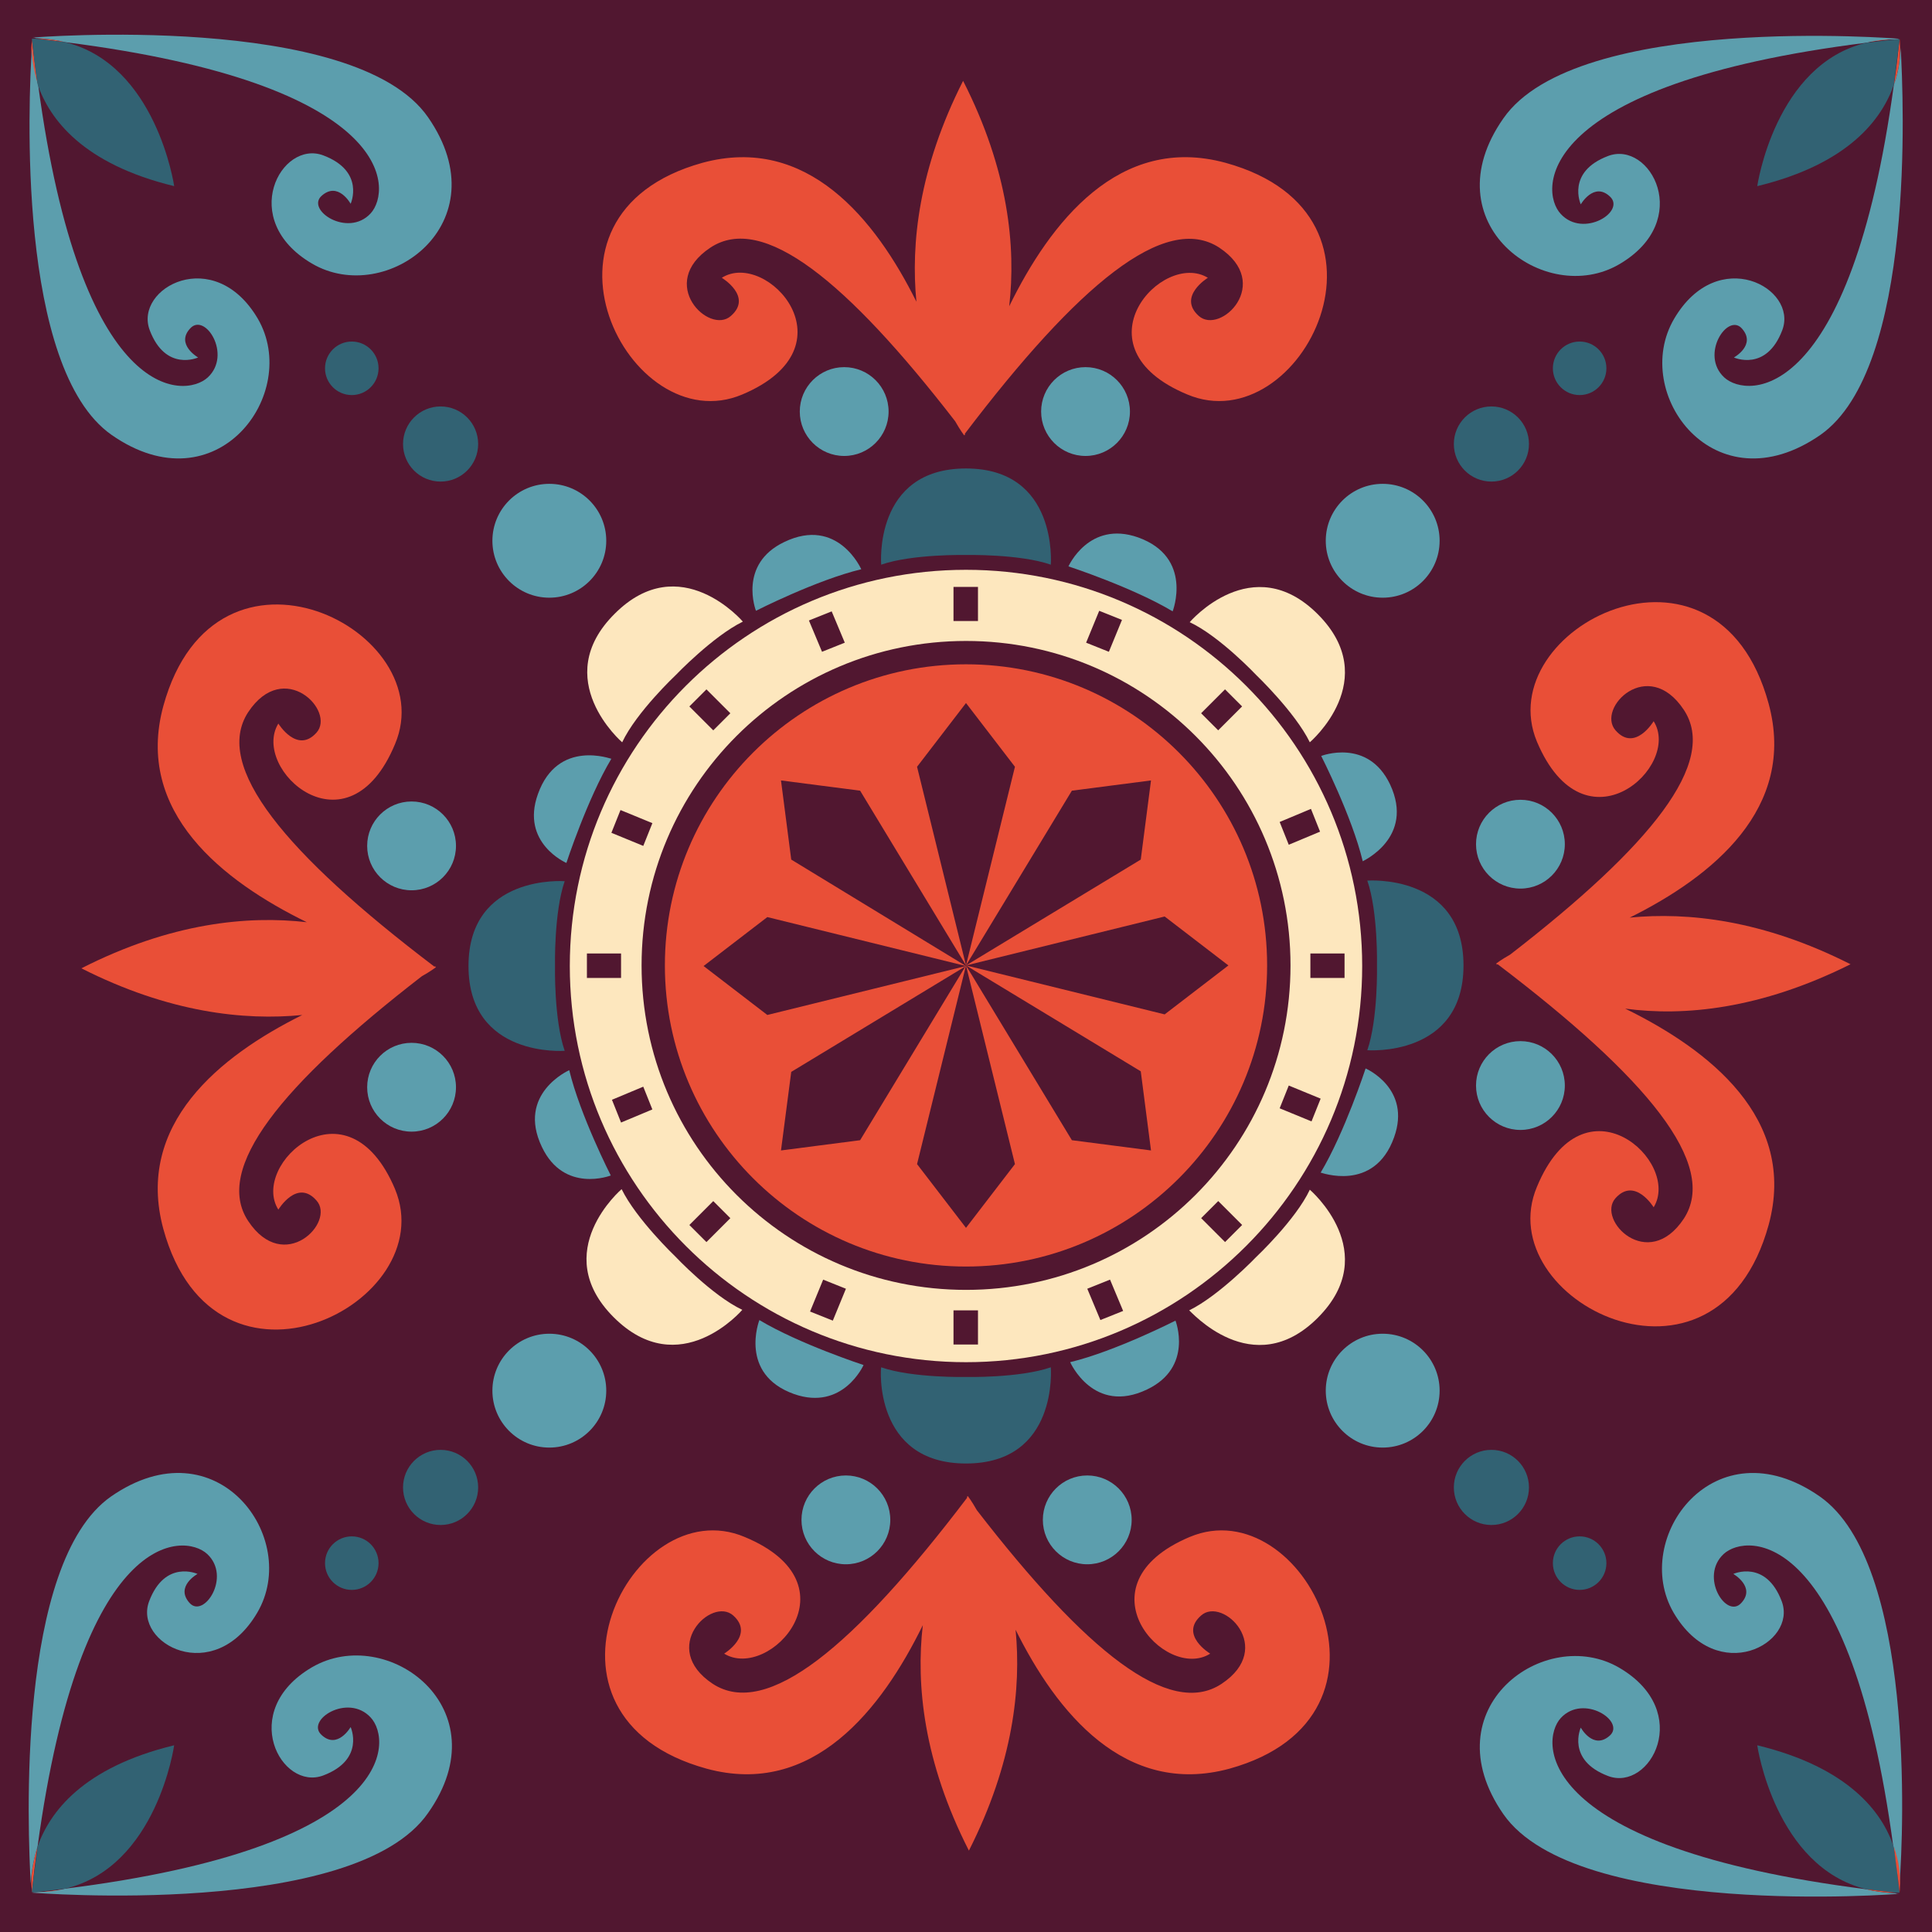 <?xml version="1.0" encoding="UTF-8" standalone="no"?>
<svg
   xmlns:dc="http://purl.org/dc/elements/1.1/"
   xmlns:cc="http://creativecommons.org/ns#"
   xmlns:rdf="http://www.w3.org/1999/02/22-rdf-syntax-ns#"
   xmlns:svg="http://www.w3.org/2000/svg"
   xmlns="http://www.w3.org/2000/svg"
   xmlns:sodipodi="http://sodipodi.sourceforge.net/DTD/sodipodi-0.dtd"
   xmlns:inkscape="http://www.inkscape.org/namespaces/inkscape"
   width="89.8mm"
   height="89.8mm"
   viewBox="0 0 89.8 89.8"
   version="1.1"
   id="svg9017"
   inkscape:version="1.0.1 (3bc2e813f5, 2020-09-07)"
   sodipodi:docname="ceremony_11.svg">
  <defs
     id="defs9011" />
  <sodipodi:namedview
     id="base"
     pagecolor="#ffffff"
     bordercolor="#666666"
     borderopacity="1.0"
     inkscape:pageopacity="0.0"
     inkscape:pageshadow="2"
     inkscape:zoom="4.0542133"
     inkscape:cx="169.7"
     inkscape:cy="169.7"
     inkscape:document-units="mm"
     inkscape:current-layer="layer1"
     inkscape:document-rotation="0"
     showgrid="false"
     fit-margin-top="0"
     fit-margin-left="0"
     fit-margin-right="0"
     fit-margin-bottom="0"
     inkscape:window-width="2560"
     inkscape:window-height="1566"
     inkscape:window-x="0"
     inkscape:window-y="0"
     inkscape:window-maximized="1" />
  <g
     inkscape:label="Layer 1"
     inkscape:groupmode="layer"
     id="layer1"
     transform="translate(60.775,41.876)">
    <rect
       x="-60.775"
       y="-41.876"
       fill="#3069b3"
       width="89.8"
       height="89.8"
       id="rect4688"
       style="stroke-width:0.265;fill:#511730" />
    <path
       fill="#ffffff"
       d="m 2.54,3.024 c 0,-10.186 -8.255,-18.415 -18.415,-18.415 -10.186,0 -18.415,8.255 -18.415,18.415 0,10.16 8.255,18.415 18.415,18.415 10.16,0 18.415,-8.255 18.415,-18.415 z M 0.185,10.247 -1.296,9.638 -0.873,8.58 0.609,9.189 Z M 1.72,3.579 H 0.132 V 2.442 H 1.72 Z M 0.159,-4.279 0.582,-3.22 -0.873,-2.612 -1.296,-3.67 Z m -3.995,-5.556 0.794,0.794 -1.111,1.111 -0.794,-0.794 z m -5.847,-3.651 1.058,0.423 -0.609,1.482 -1.058,-0.423 z m -6.773,-1.111 h 1.138 v 1.587 h -1.138 z m -5.662,1.138 0.609,1.455 -1.058,0.423 -0.609,-1.455 z m -5.821,3.625 1.111,1.111 -0.794,0.794 -1.111,-1.111 z m -3.995,5.609 1.482,0.609 -0.423,1.058 -1.482,-0.609 z m -1.561,6.667 h 1.587 v 1.138 h -1.587 z m 1.587,7.858 -0.423,-1.058 1.455,-0.609 0.423,1.058 z m 3.969,5.556 -0.794,-0.794 1.111,-1.111 0.794,0.794 z m 5.874,3.651 -1.058,-0.423 0.609,-1.482 1.058,0.423 z m 6.747,1.111 h -1.138 v -1.587 h 1.138 z m 5.689,-1.138 -0.609,-1.455 1.058,-0.423 0.609,1.455 z m -6.244,-1.402 c -8.334,0 -15.081,-6.747 -15.081,-15.081 0,-8.334 6.747,-15.081 15.081,-15.081 8.334,0 15.081,6.747 15.081,15.081 0,8.334 -6.747,15.081 -15.081,15.081 z m 12.039,-2.223 -1.111,-1.111 0.794,-0.794 1.111,1.111 z"
       id="path4690"
       style="stroke-width:0.265;fill:#fde7be" />
    <path
       fill="#ffffff"
       d="m -15.875,-10.999 c -7.726,0 -13.996,6.271 -13.996,13.996 0,7.726 6.271,13.996 13.996,13.996 7.726,0 13.996,-6.271 13.996,-13.996 0,-7.726 -6.271,-13.996 -13.996,-13.996 z m 9.234,16.272 -9.234,-2.275 8.123,4.921 0.476,3.678 -3.678,-0.476 -4.921,-8.123 2.275,9.234 -2.275,2.963 -2.275,-2.963 2.275,-9.234 -4.921,8.123 -3.678,0.476 0.476,-3.651 8.123,-4.921 -9.234,2.275 -2.963,-2.275 2.963,-2.275 9.234,2.275 -8.123,-4.948 -0.476,-3.678 3.678,0.476 4.921,8.123 -2.275,-9.234 2.275,-2.963 2.275,2.963 -2.275,9.234 4.921,-8.123 3.678,-0.476 -0.476,3.678 -8.123,4.921 9.234,-2.275 2.963,2.275 z"
       id="path4692"
       style="stroke-width:0.265;fill:#e94f37" />
    <g
       id="g9860"
       style="fill:#326273">
      <path
         fill="#ffffff"
         d="m -15.875,-20.101 c -4.313,0 -3.942,4.471 -3.942,4.471 1.455,-0.503 3.942,-0.45 3.942,-0.45 0,0 2.487,-0.053 3.942,0.45 0,-0.026 0.344,-4.471 -3.942,-4.471 z"
         id="path4694"
         style="stroke-width:0.265;fill:#326273" />
      <path
         fill="#ffffff"
         d="M 2.778,-0.945 C 3.281,0.51 3.228,2.997 3.228,2.997 c 0,0 0.053,2.487 -0.45,3.942 0,0 4.471,0.344 4.471,-3.942 0,-4.286 -4.471,-3.942 -4.471,-3.942 z"
         id="path4698"
         style="stroke-width:0.265;fill:#326273" />
      <path
         fill="#ffffff"
         d="m -15.875,26.148 c 4.313,0 3.942,-4.471 3.942,-4.471 -1.455,0.503 -3.942,0.45 -3.942,0.45 0,0 -2.487,0.053 -3.942,-0.45 -0.026,0 -0.37,4.471 3.942,4.471 z"
         id="path4702"
         style="stroke-width:0.265;fill:#326273" />
      <path
         fill="#ffffff"
         d="m -34.528,6.966 c -0.503,-1.455 -0.45,-3.942 -0.45,-3.942 0,0 -0.053,-2.487 0.45,-3.942 0,0 -4.471,-0.344 -4.471,3.942 0,4.286 4.471,3.942 4.471,3.942 z"
         id="path4706"
         style="stroke-width:0.265;fill:#326273" />
    </g>
    <g
       id="g9866"
       style="fill:#fde7be">
      <path
         fill="#ffffff"
         d="m -2.381,-10.496 c 0,0 1.799,1.72 2.487,3.122 0,0 3.413,-2.91 0.37,-5.953 -3.043,-3.043 -5.953,0.37 -5.953,0.37 1.402,0.661 3.096,2.461 3.096,2.461 z"
         id="path4696"
         style="stroke-width:0.265;fill:#fde7be" />
      <path
         fill="#ffffff"
         d="M 0.476,19.375 C 3.519,16.332 0.106,13.422 0.106,13.422 c -0.661,1.402 -2.487,3.122 -2.487,3.122 0,0 -1.72,1.799 -3.122,2.487 0.026,-0.026 2.937,3.387 5.98,0.344 z"
         id="path4700"
         style="stroke-width:0.265;fill:#fde7be" />
      <path
         fill="#ffffff"
         d="m -26.273,19.005 c -1.402,-0.661 -3.122,-2.487 -3.122,-2.487 0,0 -1.799,-1.72 -2.487,-3.122 0,0 -3.413,2.91 -0.37,5.953 3.069,3.069 5.98,-0.344 5.98,-0.344 z"
         id="path4704"
         style="stroke-width:0.265;fill:#fde7be" />
      <path
         fill="#ffffff"
         d="m -31.856,-7.374 c 0.661,-1.402 2.487,-3.122 2.487,-3.122 0,0 1.72,-1.799 3.122,-2.487 0,0 -2.91,-3.413 -5.953,-0.37 -3.069,3.043 0.344,5.98 0.344,5.98 z"
         id="path4708"
         style="stroke-width:0.265;fill:#fde7be" />
    </g>
    <g
       id="g9876"
       style="fill:#5c9ead">
      <path
         fill="#ffffff"
         d="m -25.638,-13.486 c 0,0 2.805,-1.429 4.895,-1.931 0,0 -1.085,-2.461 -3.572,-1.27 -2.17,1.032 -1.323,3.201 -1.323,3.201 z"
         id="path4710"
         style="stroke-width:0.265;fill:#5c9ead" />
      <path
         fill="#ffffff"
         d="m -11.112,-15.55 c 0,0 2.99,0.979 4.842,2.09 0,0 0.979,-2.514 -1.614,-3.44 -2.275,-0.794 -3.228,1.349 -3.228,1.349 z"
         id="path4712"
         style="stroke-width:0.265;fill:#5c9ead" />
      <path
         fill="#ffffff"
         d="m 3.836,-5.416 c -1.032,-2.17 -3.201,-1.323 -3.201,-1.323 0,0 1.429,2.805 1.931,4.895 -0.026,0 2.434,-1.085 1.27,-3.572 z"
         id="path4714"
         style="stroke-width:0.265;fill:#5c9ead" />
      <path
         fill="#ffffff"
         d="M 4.022,10.988 C 4.842,8.712 2.699,7.786 2.699,7.786 c 0,0 -0.979,2.99 -2.09,4.842 -0.026,-0.026 2.487,0.953 3.413,-1.64 z"
         id="path4716"
         style="stroke-width:0.265;fill:#5c9ead" />
      <path
         fill="#ffffff"
         d="m -6.138,19.507 c 0,0 -2.805,1.429 -4.895,1.931 0,0 1.085,2.461 3.572,1.27 2.17,-1.032 1.323,-3.201 1.323,-3.201 z"
         id="path4718"
         style="stroke-width:0.265;fill:#5c9ead" />
      <path
         fill="#ffffff"
         d="m -20.637,21.571 c 0,0 -2.99,-0.979 -4.842,-2.09 0,0 -0.979,2.514 1.614,3.44 2.275,0.794 3.228,-1.349 3.228,-1.349 z"
         id="path4720"
         style="stroke-width:0.265;fill:#5c9ead" />
      <path
         fill="#ffffff"
         d="m -35.586,11.438 c 1.032,2.17 3.201,1.323 3.201,1.323 0,0 -1.429,-2.805 -1.931,-4.895 0,0 -2.461,1.085 -1.27,3.572 z"
         id="path4722"
         style="stroke-width:0.265;fill:#5c9ead" />
      <path
         fill="#ffffff"
         d="m -35.772,-4.967 c -0.82,2.275 1.323,3.201 1.323,3.201 0,0 0.979,-2.99 2.09,-4.842 0.026,0.026 -2.487,-0.953 -3.413,1.64 z"
         id="path4724"
         style="stroke-width:0.265;fill:#5c9ead" />
    </g>
    <g
       id="g9900"
       style="fill:#e94f37">
      <path
         fill="#ffffff"
         d="m -26.273,-23.54 c 5.265,-2.223 1.138,-6.747 -0.953,-5.424 0,0 1.455,0.873 0.423,1.773 -1.005,0.9 -3.466,-1.508 -0.953,-3.175 2.434,-1.614 6.324,1.535 11.377,8.07 0.238,0.423 0.423,0.661 0.423,0.661 0,-0.026 0.026,-0.026 0.026,-0.053 0,0.026 0.026,0.026 0.026,0.053 0,0 0,-0.026 -0.026,-0.079 5.265,-6.932 9.313,-10.292 11.827,-8.652 2.514,1.667 0.053,4.075 -0.953,3.175 -1.005,-0.9 0.423,-1.773 0.423,-1.773 -2.117,-1.296 -6.244,3.228 -0.953,5.424 5.265,2.223 10.61,-8.334 1.773,-10.769 -4.948,-1.349 -8.149,2.778 -10.054,6.668 0.318,-2.752 -0.026,-6.324 -2.143,-10.477 -2.064,4.075 -2.434,7.567 -2.17,10.266 -1.905,-3.836 -5.08,-7.779 -9.948,-6.456 -8.758,2.434 -3.413,12.991 1.852,10.769 z"
         id="path4726"
         style="stroke-width:0.265;fill:#e94f37" />
      <path
         fill="#ffffff"
         d="M 25.241,2.944 C 21.167,0.881 17.674,0.51 14.975,0.775 18.812,-1.13 22.754,-4.305 21.431,-9.173 19.024,-18.011 8.467,-12.666 10.663,-7.401 c 2.223,5.265 6.747,1.138 5.424,-0.953 0,0 -0.873,1.455 -1.773,0.423 -0.9,-1.032 1.508,-3.466 3.175,-0.953 1.614,2.434 -1.535,6.324 -8.07,11.377 -0.423,0.238 -0.661,0.423 -0.661,0.423 0.026,0 0.026,0.026 0.053,0.026 -0.026,0 -0.026,0.026 -0.053,0.026 0,0 0.026,0 0.079,-0.026 6.932,5.265 10.292,9.313 8.652,11.827 -1.667,2.514 -4.075,0.053 -3.175,-0.953 0.9,-1.005 1.773,0.423 1.773,0.423 1.296,-2.117 -3.228,-6.244 -5.424,-0.953 -2.222,5.265 8.334,10.61 10.769,1.773 1.349,-4.948 -2.778,-8.149 -6.668,-10.054 2.725,0.37 6.297,0.026 10.477,-2.064 z"
         id="path4732"
         style="stroke-width:0.265;fill:#e94f37" />
      <path
         fill="#ffffff"
         d="m -5.477,29.562 c -5.265,2.223 -1.138,6.747 0.953,5.424 0,0 -1.455,-0.873 -0.423,-1.773 1.005,-0.9 3.466,1.508 0.953,3.175 -2.434,1.614 -6.324,-1.535 -11.377,-8.07 -0.238,-0.423 -0.423,-0.661 -0.423,-0.661 0,0.026 -0.026,0.026 -0.026,0.053 0,-0.026 -0.026,-0.026 -0.026,-0.053 0,0 0,0.026 0.026,0.079 -5.265,6.932 -9.313,10.292 -11.827,8.652 -2.514,-1.667 -0.053,-4.075 0.953,-3.175 1.005,0.9 -0.423,1.773 -0.423,1.773 2.117,1.296 6.244,-3.228 0.953,-5.424 -5.265,-2.223 -10.61,8.334 -1.773,10.769 4.948,1.349 8.149,-2.778 10.054,-6.667 -0.318,2.752 0.026,6.324 2.143,10.477 2.064,-4.075 2.434,-7.567 2.17,-10.266 1.905,3.836 5.08,7.779 9.948,6.456 8.758,-2.434 3.413,-12.991 -1.852,-10.769 z"
         id="path4738"
         style="stroke-width:0.265;fill:#e94f37" />
      <path
         fill="#ffffff"
         d="m -42.413,13.395 c -2.223,-5.265 -6.747,-1.138 -5.424,0.953 0,0 0.873,-1.455 1.773,-0.423 0.9,1.005 -1.508,3.466 -3.175,0.953 -1.614,-2.434 1.535,-6.324 8.07,-11.377 0.423,-0.238 0.661,-0.423 0.661,-0.423 -0.026,0 -0.026,-0.026 -0.053,-0.026 0.026,0 0.026,-0.026 0.053,-0.026 0,0 -0.026,0 -0.079,0.026 -6.932,-5.265 -10.292,-9.313 -8.652,-11.827 1.667,-2.514 4.075,-0.053 3.175,0.953 -0.9,1.005 -1.773,-0.423 -1.773,-0.423 -1.296,2.117 3.228,6.244 5.424,0.953 2.223,-5.265 -8.334,-10.61 -10.769,-1.773 -1.349,4.948 2.778,8.149 6.667,10.054 -2.752,-0.317 -6.324,0.026 -10.477,2.143 4.075,2.064 7.567,2.434 10.266,2.17 -3.836,1.905 -7.779,5.08 -6.456,9.948 2.408,8.784 12.965,3.44 10.769,-1.852 z"
         id="path4744"
         style="stroke-width:0.265;fill:#e94f37" />
    </g>
    <g
       id="g9926"
       style="fill:#5c9ead">
      <circle
         fill="#ffffff"
         cx="-21.537"
         cy="-22.747"
         r="2.064"
         id="circle4728"
         style="stroke-width:0.265;fill:#5c9ead" />
      <circle
         fill="#ffffff"
         cx="-10.319"
         cy="-22.747"
         r="2.064"
         id="circle4730"
         style="stroke-width:0.265;fill:#5c9ead" />
      <circle
         fill="#ffffff"
         cx="9.895"
         cy="-2.638"
         r="2.064"
         id="circle4734"
         style="stroke-width:0.265;fill:#5c9ead" />
      <circle
         fill="#ffffff"
         cx="9.895"
         cy="8.58"
         r="2.064"
         id="circle4736"
         style="stroke-width:0.265;fill:#5c9ead" />
      <circle
         fill="#ffffff"
         cx="-10.239"
         cy="28.768"
         r="2.064"
         id="circle4740"
         style="stroke-width:0.265;fill:#5c9ead" />
      <circle
         fill="#ffffff"
         cx="-21.458"
         cy="28.768"
         r="2.064"
         id="circle4742"
         style="stroke-width:0.265;fill:#5c9ead" />
      <circle
         fill="#ffffff"
         cx="-41.645"
         cy="8.659"
         r="2.064"
         id="circle4746"
         style="stroke-width:0.265;fill:#5c9ead" />
      <circle
         fill="#ffffff"
         cx="-41.645"
         cy="-2.559"
         r="2.064"
         id="circle4748"
         style="stroke-width:0.265;fill:#5c9ead" />
    </g>
    <path
       fill="#ffffff"
       d="m -59.32,-39.653 c 0.026,-0.265 0.026,-0.397 0.026,-0.397 0,0 0,0.132 -0.026,0.397 z"
       id="path4754"
       style="stroke-width:0.265;fill:#e94f37" />
    <path
       fill="#ffffff"
       d="m -59.081,-40.077 c 0.45,0.053 0.9,0.106 1.349,0.159 -0.423,-0.106 -0.873,-0.159 -1.349,-0.159 z"
       id="path4758"
       style="stroke-width:0.265;fill:#e94f37" />
    <path
       fill="#ffffff"
       d="m -59.029,-37.934 c -0.079,-0.688 -0.185,-1.376 -0.265,-2.117 0,0 0,0.159 -0.026,0.397 0,0.37 0.053,1.005 0.291,1.72 z"
       id="path4760"
       style="stroke-width:0.265;fill:#e94f37" />
    <path
       fill="#ffffff"
       d="m 27.517,-40.077 c 0,0 0,0.159 0.026,0.397 0,-0.238 -0.026,-0.397 -0.026,-0.397 z"
       id="path4772"
       style="stroke-width:0.265;fill:#e94f37" />
    <path
       fill="#ffffff"
       d="m 25.982,-39.918 c 0.423,-0.053 0.873,-0.106 1.349,-0.159 -0.476,0 -0.926,0.053 -1.349,0.159 z"
       id="path4776"
       style="stroke-width:0.265;fill:#e94f37" />
    <path
       fill="#ffffff"
       d="m 27.543,-39.653 c -0.026,-0.265 -0.026,-0.397 -0.026,-0.397 -0.079,0.741 -0.159,1.455 -0.265,2.117 0.265,-0.714 0.291,-1.349 0.291,-1.72 z"
       id="path4778"
       style="stroke-width:0.265;fill:#e94f37" />
    <path
       fill="#ffffff"
       d="m -59.267,46.098 c 0,0 0,-0.159 -0.026,-0.397 0,0.238 0.026,0.397 0.026,0.397 z"
       id="path4790"
       style="stroke-width:0.265;fill:#e94f37" />
    <path
       fill="#ffffff"
       d="m -57.759,45.939 c -0.423,0.053 -0.873,0.106 -1.349,0.159 0.503,0 0.953,-0.053 1.349,-0.159 z"
       id="path4794"
       style="stroke-width:0.265;fill:#e94f37" />
    <path
       fill="#ffffff"
       d="m -59.32,45.675 c 0.026,0.265 0.026,0.397 0.026,0.397 0.079,-0.741 0.159,-1.455 0.265,-2.117 -0.238,0.741 -0.291,1.349 -0.291,1.72 z"
       id="path4796"
       style="stroke-width:0.265;fill:#e94f37" />
    <g
       id="g9910"
       style="fill:#5c9ead">
      <path
         fill="#ffffff"
         d="m -57.759,-39.918 c 15.425,1.958 15.214,6.879 14.208,7.964 -1.058,1.138 -3.016,-0.159 -2.275,-0.82 0.767,-0.688 1.349,0.37 1.349,0.37 0,0 0.688,-1.508 -1.27,-2.249 -1.958,-0.741 -3.995,2.99 -0.529,5.027 3.466,2.037 8.811,-1.879 5.397,-6.8 -3.413,-4.921 -18.389,-3.704 -18.389,-3.704 0.053,0 0.106,0 0.159,0.026 0.503,0.026 0.953,0.079 1.349,0.185 z"
         id="path4750"
         style="stroke-width:0.265;fill:#5c9ead" />
      <path
         fill="#ffffff"
         d="m -55.589,-21.662 c 4.895,3.413 8.811,-1.931 6.8,-5.397 -2.037,-3.466 -5.768,-1.429 -5.027,0.529 0.741,1.958 2.249,1.27 2.249,1.27 0,0 -1.058,-0.609 -0.37,-1.349 0.688,-0.767 1.958,1.217 0.82,2.275 -1.085,1.005 -5.9,1.217 -7.885,-13.6 -0.238,-0.714 -0.291,-1.323 -0.291,-1.72 -0.159,2.408 -0.714,14.896 3.704,17.992 z"
         id="path4752"
         style="stroke-width:0.265;fill:#5c9ead" />
      <path
         fill="#ffffff"
         d="m 14.499,-29.599 c 3.466,-2.037 1.429,-5.768 -0.529,-5.027 -1.958,0.741 -1.27,2.249 -1.27,2.249 0,0 0.609,-1.058 1.349,-0.37 0.767,0.688 -1.217,1.958 -2.275,0.82 -1.032,-1.085 -1.217,-6.032 14.208,-7.964 0.423,-0.106 0.873,-0.159 1.349,-0.159 0.053,0 0.106,0 0.159,-0.026 0,0 -14.975,-1.217 -18.389,3.704 -3.413,4.868 1.931,8.811 5.397,6.773 z"
         id="path4768"
         style="stroke-width:0.265;fill:#5c9ead" />
      <path
         fill="#ffffff"
         d="m 27.252,-37.934 c -2.011,14.79 -6.8,14.605 -7.885,13.6 -1.138,-1.058 0.159,-3.016 0.82,-2.275 0.688,0.767 -0.37,1.349 -0.37,1.349 0,0 1.508,0.688 2.249,-1.27 0.741,-1.958 -2.99,-3.995 -5.027,-0.529 -2.037,3.466 1.879,8.811 6.8,5.397 4.419,-3.096 3.863,-15.584 3.731,-17.992 -0.026,0.37 -0.053,1.005 -0.318,1.72 z"
         id="path4770"
         style="stroke-width:0.265;fill:#5c9ead" />
      <path
         fill="#ffffff"
         d="m -46.276,35.62 c -3.466,2.037 -1.429,5.768 0.529,5.027 1.958,-0.741 1.27,-2.249 1.27,-2.249 0,0 -0.609,1.058 -1.349,0.37 -0.767,-0.688 1.217,-1.958 2.275,-0.82 1.032,1.085 1.217,6.032 -14.208,7.964 -0.423,0.106 -0.873,0.159 -1.349,0.159 -0.053,0 -0.106,0 -0.159,0.026 0,0 14.975,1.217 18.389,-3.704 3.44,-4.868 -1.905,-8.811 -5.397,-6.773 z"
         id="path4786"
         style="stroke-width:0.265;fill:#5c9ead" />
      <path
         fill="#ffffff"
         d="m -59.029,43.955 c 2.011,-14.79 6.8,-14.605 7.885,-13.6 1.138,1.058 -0.159,3.016 -0.82,2.275 -0.688,-0.767 0.37,-1.349 0.37,-1.349 0,0 -1.508,-0.688 -2.249,1.27 -0.741,1.958 2.99,3.995 5.027,0.529 2.037,-3.466 -1.879,-8.811 -6.8,-5.397 -4.419,3.096 -3.863,15.584 -3.731,17.992 0.026,-0.37 0.079,-0.979 0.318,-1.72 z"
         id="path4788"
         style="stroke-width:0.265;fill:#5c9ead" />
      <path
         fill="#ffffff"
         d="M 25.982,45.939 C 10.557,43.981 10.769,39.06 11.774,37.975 c 1.058,-1.138 3.016,0.159 2.275,0.82 -0.767,0.688 -1.349,-0.37 -1.349,-0.37 0,0 -0.688,1.508 1.27,2.249 1.958,0.741 3.995,-2.99 0.529,-5.027 -3.466,-2.037 -8.811,1.879 -5.397,6.8 3.413,4.895 18.389,3.704 18.389,3.704 -0.053,0 -0.106,0 -0.159,-0.026 -0.476,-0.026 -0.926,-0.079 -1.349,-0.185 z"
         id="path4804"
         style="stroke-width:0.265;fill:#5c9ead" />
      <path
         fill="#ffffff"
         d="m 23.813,27.683 c -4.895,-3.413 -8.811,1.931 -6.8,5.397 2.037,3.466 5.768,1.429 5.027,-0.529 -0.741,-1.958 -2.249,-1.27 -2.249,-1.27 0,0 1.058,0.609 0.37,1.349 -0.688,0.767 -1.958,-1.217 -0.82,-2.275 1.085,-1.005 5.9,-1.217 7.885,13.6 0.238,0.714 0.291,1.323 0.291,1.72 0.185,-2.408 0.714,-14.896 -3.704,-17.992 z"
         id="path4806"
         style="stroke-width:0.265;fill:#5c9ead" />
    </g>
    <g
       id="g9916"
       style="fill:#326273">
      <path
         fill="#ffffff"
         d="m -52.679,-33.224 c 0,0 -0.82,-5.662 -5.08,-6.694 -0.423,-0.053 -0.873,-0.106 -1.349,-0.159 -0.053,0 -0.132,0 -0.185,0 0.079,0.741 0.159,1.455 0.265,2.117 0.556,1.614 2.09,3.704 6.35,4.736 z"
         id="path4756"
         style="stroke-width:0.265;fill:#326273" />
      <path
         fill="#ffffff"
         d="m 20.902,-33.224 c 4.26,-1.032 5.794,-3.122 6.35,-4.71 0.079,-0.688 0.185,-1.376 0.265,-2.117 -0.053,0 -0.132,0 -0.185,0 -0.45,0.053 -0.9,0.106 -1.349,0.159 -4.26,1.005 -5.08,6.668 -5.08,6.668 z"
         id="path4774"
         style="stroke-width:0.265;fill:#326273" />
      <path
         fill="#ffffff"
         d="m -52.679,39.245 c -4.26,1.032 -5.794,3.122 -6.35,4.71 -0.079,0.688 -0.185,1.376 -0.265,2.117 0.053,0 0.132,0 0.185,0 0.45,-0.053 0.9,-0.106 1.349,-0.159 4.286,-1.005 5.08,-6.668 5.08,-6.668 z"
         id="path4792"
         style="stroke-width:0.265;fill:#326273" />
      <path
         fill="#ffffff"
         d="m 20.902,39.245 c 0,0 0.82,5.662 5.08,6.694 0.423,0.053 0.873,0.106 1.349,0.159 0.053,0 0.132,0 0.185,0 -0.079,-0.741 -0.159,-1.455 -0.265,-2.117 -0.529,-1.614 -2.09,-3.704 -6.35,-4.736 z"
         id="path4808"
         style="stroke-width:0.265;fill:#326273" />
    </g>
    <path
       fill="#ffffff"
       d="m 27.543,45.675 c -0.026,0.265 -0.026,0.397 -0.026,0.397 0,0 0.026,-0.132 0.026,-0.397 z"
       id="path4810"
       style="stroke-width:0.265;fill:#e94f37" />
    <path
       fill="#ffffff"
       d="m 27.331,46.098 c -0.45,-0.053 -0.9,-0.106 -1.349,-0.159 0.423,0.106 0.873,0.159 1.349,0.159 z"
       id="path4812"
       style="stroke-width:0.265;fill:#e94f37" />
    <path
       fill="#ffffff"
       d="m 27.252,43.955 c 0.079,0.688 0.185,1.376 0.265,2.117 0,0 0,-0.159 0.026,-0.397 0,-0.37 -0.026,-0.979 -0.291,-1.72 z"
       id="path4814"
       style="stroke-width:0.265;fill:#e94f37" />
    <g
       id="g9882"
       style="fill:#5c9ead">
      <circle
         fill="#ffffff"
         cx="-35.242"
         cy="-16.741"
         r="2.646"
         id="circle4762"
         style="stroke-width:0.265;fill:#5c9ead" />
      <circle
         fill="#ffffff"
         cx="3.493"
         cy="-16.741"
         r="2.646"
         id="circle4780"
         style="stroke-width:0.265;fill:#5c9ead" />
      <circle
         fill="#ffffff"
         cx="-35.242"
         cy="22.762"
         r="2.646"
         id="circle4798"
         style="stroke-width:0.265;fill:#5c9ead" />
      <circle
         fill="#ffffff"
         cx="3.493"
         cy="22.762"
         r="2.646"
         id="circle4816"
         style="stroke-width:0.265;fill:#5c9ead" />
    </g>
    <g
       id="g9888"
       style="fill:#326273">
      <circle
         fill="#ffffff"
         cx="-40.296"
         cy="-21.238"
         r="1.746"
         id="circle4764"
         style="stroke-width:0.265;fill:#326273" />
      <circle
         fill="#ffffff"
         cx="8.546"
         cy="-21.238"
         r="1.746"
         id="circle4782"
         style="stroke-width:0.265;fill:#326273" />
      <circle
         fill="#ffffff"
         cx="-40.296"
         cy="27.26"
         r="1.746"
         id="circle4800"
         style="stroke-width:0.265;fill:#326273" />
      <circle
         fill="#ffffff"
         cx="8.546"
         cy="27.26"
         r="1.746"
         id="circle4818"
         style="stroke-width:0.265;fill:#326273" />
    </g>
    <g
       id="g9894"
       style="fill:#326273">
      <circle
         fill="#ffffff"
         cx="-44.424"
         cy="-24.757"
         r="1.244"
         id="circle4766"
         style="stroke-width:0.265;fill:#326273" />
      <circle
         fill="#ffffff"
         cx="12.647"
         cy="-24.757"
         r="1.244"
         id="circle4784"
         style="stroke-width:0.265;fill:#326273" />
      <circle
         fill="#ffffff"
         cx="-44.424"
         cy="30.779"
         r="1.244"
         id="circle4802"
         style="stroke-width:0.265;fill:#326273" />
      <circle
         fill="#ffffff"
         cx="12.647"
         cy="30.779"
         r="1.244"
         id="circle4820"
         style="stroke-width:0.265;fill:#326273" />
    </g>
  </g>
</svg>
